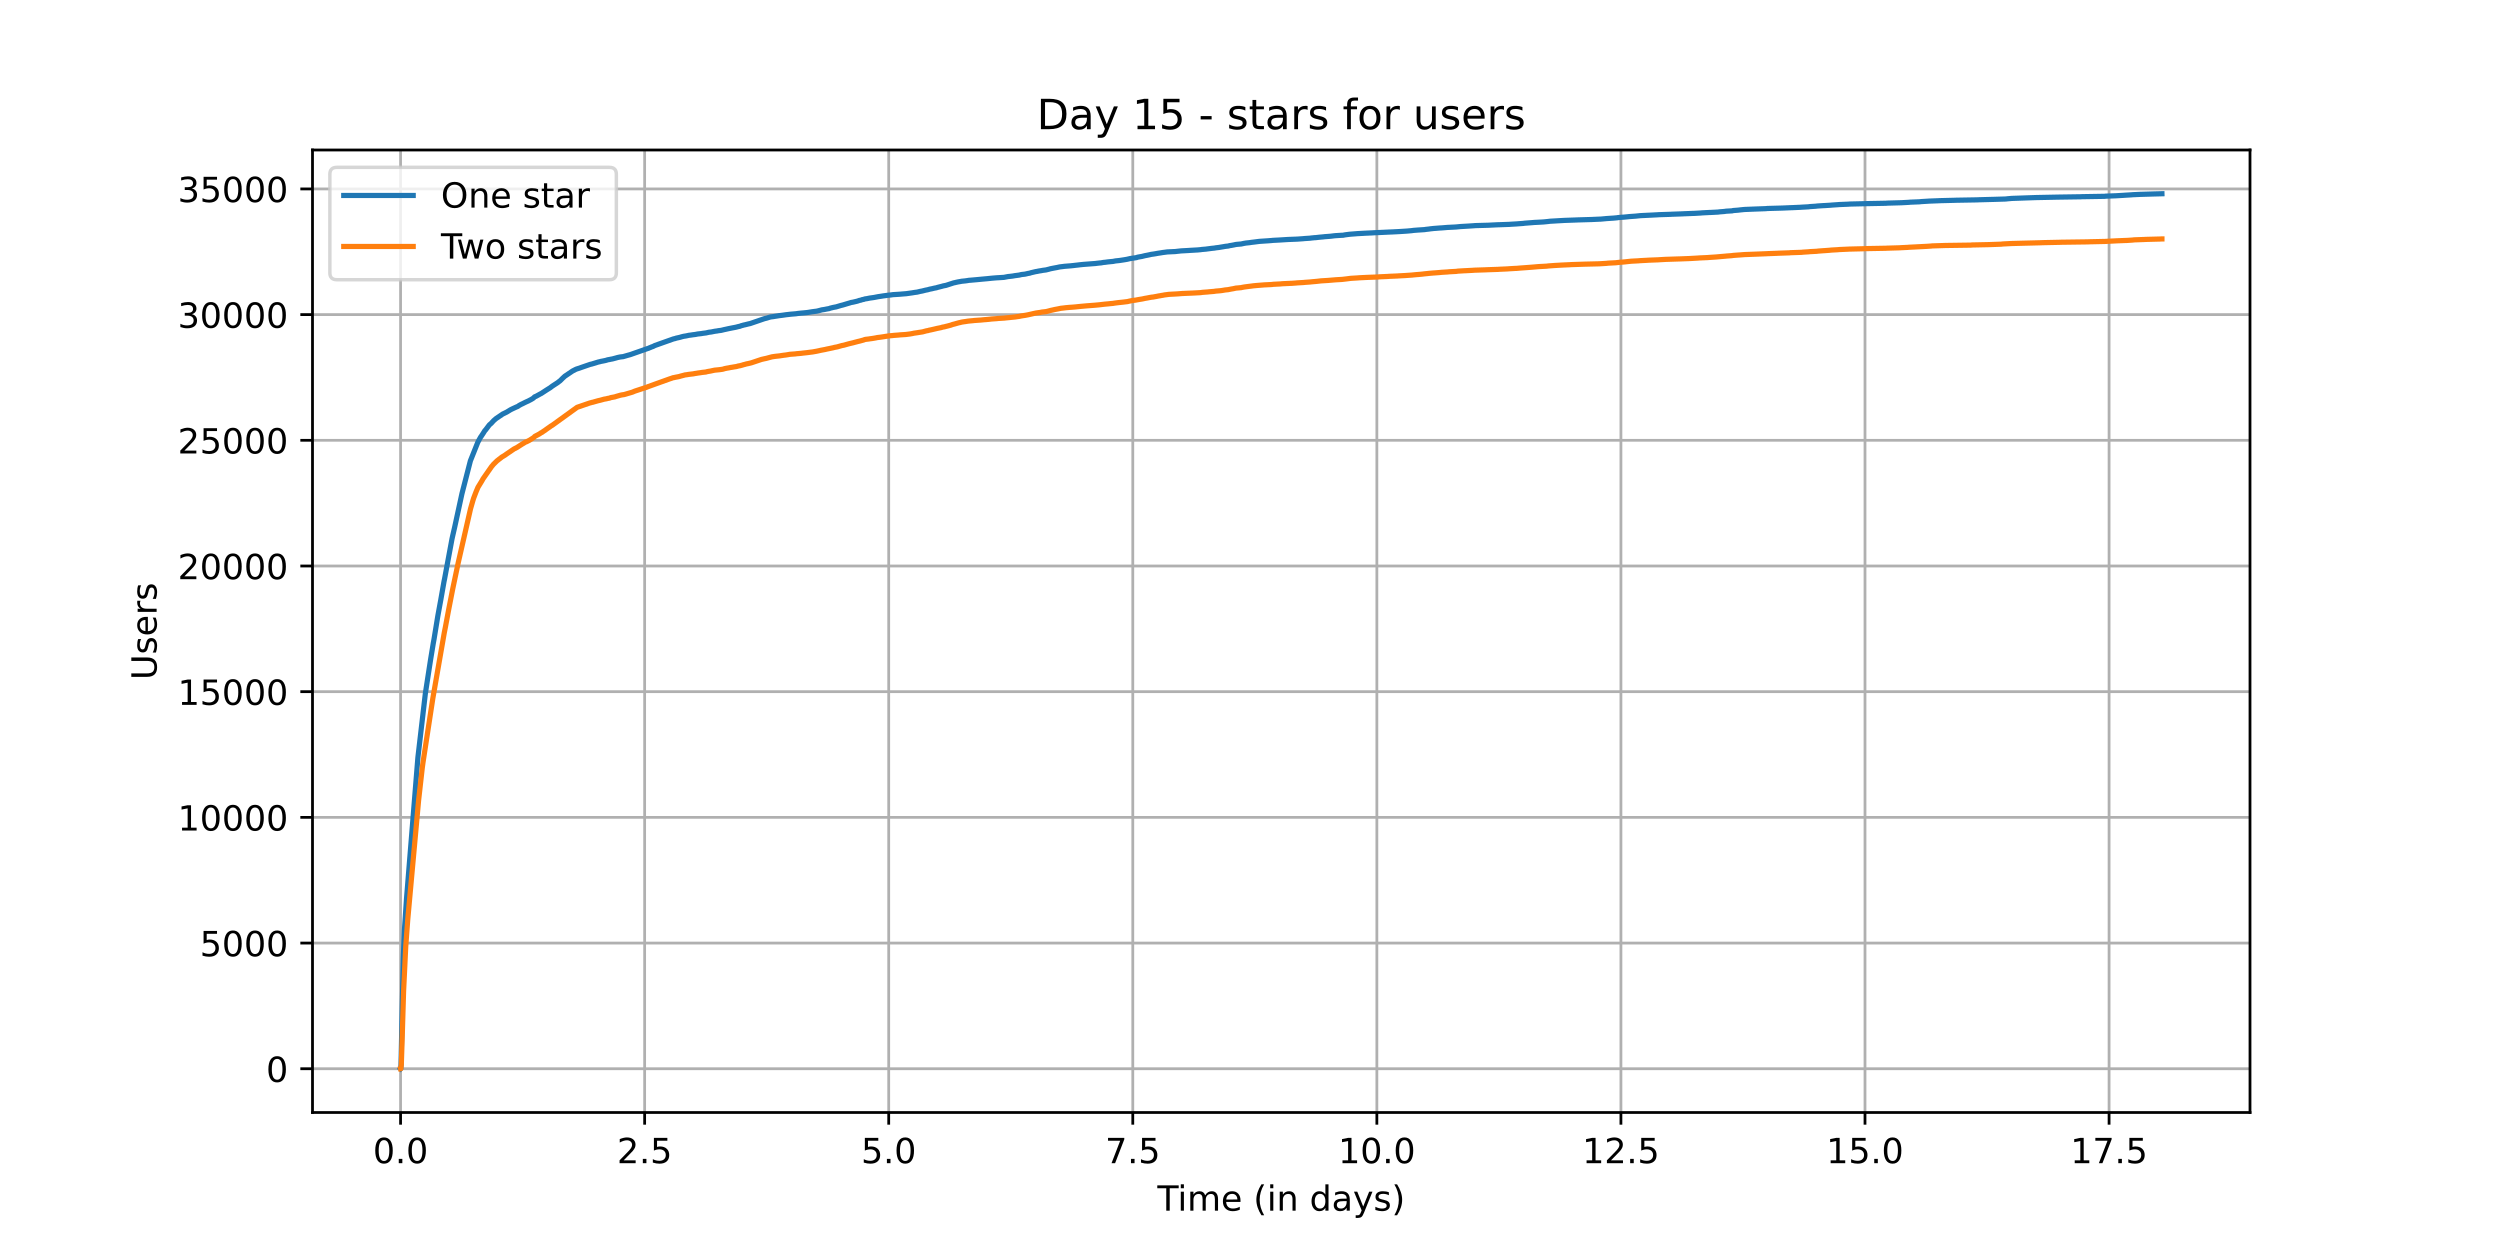<?xml version="1.0" encoding="utf-8" standalone="no"?>
<!DOCTYPE svg PUBLIC "-//W3C//DTD SVG 1.1//EN"
  "http://www.w3.org/Graphics/SVG/1.1/DTD/svg11.dtd">
<!-- Created with matplotlib (https://matplotlib.org/) -->
<svg height="360pt" version="1.1" viewBox="0 0 720 360" width="720pt" xmlns="http://www.w3.org/2000/svg" xmlns:xlink="http://www.w3.org/1999/xlink">
 <defs>
  <style type="text/css">*{stroke-linecap:butt;stroke-linejoin:round;}</style>
 </defs>
 <g id="figure_1">
  <g id="patch_1">
   <path d="M 0 360 
L 720 360 
L 720 0 
L 0 0 
z
" style="fill:#ffffff;"/>
  </g>
  <g id="axes_1">
   <g id="patch_2">
    <path d="M 90 320.4 
L 648 320.4 
L 648 43.2 
L 90 43.2 
z
" style="fill:#ffffff;"/>
   </g>
   <g id="matplotlib.axis_1">
    <g id="xtick_1">
     <g id="line2d_1">
      <path clip-path="url(#p79fd7f4128)" d="M 115.364 320.4 
L 115.364 43.2 
" style="fill:none;stroke:#b0b0b0;stroke-linecap:square;stroke-width:0.8;"/>
     </g>
     <g id="line2d_2">
      <defs>
       <path d="M 0 0 
L 0 3.5 
" id="mf4c4347ca1" style="stroke:#000000;stroke-width:0.8;"/>
      </defs>
      <g>
       <use style="stroke:#000000;stroke-width:0.8;" x="115.364" xlink:href="#mf4c4347ca1" y="320.4"/>
      </g>
     </g>
     <g id="text_1">
      <!-- 0.0 -->
      <g transform="translate(107.412 334.998)scale(0.1 -0.1)">
       <defs>
        <path d="M 31.781 66.406 
Q 24.172 66.406 20.328 58.906 
Q 16.5 51.422 16.5 36.375 
Q 16.5 21.391 20.328 13.891 
Q 24.172 6.391 31.781 6.391 
Q 39.453 6.391 43.281 13.891 
Q 47.125 21.391 47.125 36.375 
Q 47.125 51.422 43.281 58.906 
Q 39.453 66.406 31.781 66.406 
z
M 31.781 74.219 
Q 44.047 74.219 50.516 64.516 
Q 56.984 54.828 56.984 36.375 
Q 56.984 17.969 50.516 8.266 
Q 44.047 -1.422 31.781 -1.422 
Q 19.531 -1.422 13.062 8.266 
Q 6.594 17.969 6.594 36.375 
Q 6.594 54.828 13.062 64.516 
Q 19.531 74.219 31.781 74.219 
z
" id="DejaVuSans-48"/>
        <path d="M 10.688 12.406 
L 21 12.406 
L 21 0 
L 10.688 0 
z
" id="DejaVuSans-46"/>
       </defs>
       <use xlink:href="#DejaVuSans-48"/>
       <use x="63.623" xlink:href="#DejaVuSans-46"/>
       <use x="95.41" xlink:href="#DejaVuSans-48"/>
      </g>
     </g>
    </g>
    <g id="xtick_2">
     <g id="line2d_3">
      <path clip-path="url(#p79fd7f4128)" d="M 185.656 320.4 
L 185.656 43.2 
" style="fill:none;stroke:#b0b0b0;stroke-linecap:square;stroke-width:0.8;"/>
     </g>
     <g id="line2d_4">
      <g>
       <use style="stroke:#000000;stroke-width:0.8;" x="185.656" xlink:href="#mf4c4347ca1" y="320.4"/>
      </g>
     </g>
     <g id="text_2">
      <!-- 2.5 -->
      <g transform="translate(177.705 334.998)scale(0.1 -0.1)">
       <defs>
        <path d="M 19.188 8.297 
L 53.609 8.297 
L 53.609 0 
L 7.328 0 
L 7.328 8.297 
Q 12.938 14.109 22.625 23.891 
Q 32.328 33.688 34.812 36.531 
Q 39.547 41.844 41.422 45.531 
Q 43.312 49.219 43.312 52.781 
Q 43.312 58.594 39.234 62.25 
Q 35.156 65.922 28.609 65.922 
Q 23.969 65.922 18.812 64.312 
Q 13.672 62.703 7.812 59.422 
L 7.812 69.391 
Q 13.766 71.781 18.938 73 
Q 24.125 74.219 28.422 74.219 
Q 39.75 74.219 46.484 68.547 
Q 53.219 62.891 53.219 53.422 
Q 53.219 48.922 51.531 44.891 
Q 49.859 40.875 45.406 35.406 
Q 44.188 33.984 37.641 27.219 
Q 31.109 20.453 19.188 8.297 
z
" id="DejaVuSans-50"/>
        <path d="M 10.797 72.906 
L 49.516 72.906 
L 49.516 64.594 
L 19.828 64.594 
L 19.828 46.734 
Q 21.969 47.469 24.109 47.828 
Q 26.266 48.188 28.422 48.188 
Q 40.625 48.188 47.75 41.5 
Q 54.891 34.812 54.891 23.391 
Q 54.891 11.625 47.562 5.094 
Q 40.234 -1.422 26.906 -1.422 
Q 22.312 -1.422 17.547 -0.641 
Q 12.797 0.141 7.719 1.703 
L 7.719 11.625 
Q 12.109 9.234 16.797 8.062 
Q 21.484 6.891 26.703 6.891 
Q 35.156 6.891 40.078 11.328 
Q 45.016 15.766 45.016 23.391 
Q 45.016 31 40.078 35.438 
Q 35.156 39.891 26.703 39.891 
Q 22.75 39.891 18.812 39.016 
Q 14.891 38.141 10.797 36.281 
z
" id="DejaVuSans-53"/>
       </defs>
       <use xlink:href="#DejaVuSans-50"/>
       <use x="63.623" xlink:href="#DejaVuSans-46"/>
       <use x="95.41" xlink:href="#DejaVuSans-53"/>
      </g>
     </g>
    </g>
    <g id="xtick_3">
     <g id="line2d_5">
      <path clip-path="url(#p79fd7f4128)" d="M 255.949 320.4 
L 255.949 43.2 
" style="fill:none;stroke:#b0b0b0;stroke-linecap:square;stroke-width:0.8;"/>
     </g>
     <g id="line2d_6">
      <g>
       <use style="stroke:#000000;stroke-width:0.8;" x="255.949" xlink:href="#mf4c4347ca1" y="320.4"/>
      </g>
     </g>
     <g id="text_3">
      <!-- 5.0 -->
      <g transform="translate(247.997 334.998)scale(0.1 -0.1)">
       <use xlink:href="#DejaVuSans-53"/>
       <use x="63.623" xlink:href="#DejaVuSans-46"/>
       <use x="95.41" xlink:href="#DejaVuSans-48"/>
      </g>
     </g>
    </g>
    <g id="xtick_4">
     <g id="line2d_7">
      <path clip-path="url(#p79fd7f4128)" d="M 326.241 320.4 
L 326.241 43.2 
" style="fill:none;stroke:#b0b0b0;stroke-linecap:square;stroke-width:0.8;"/>
     </g>
     <g id="line2d_8">
      <g>
       <use style="stroke:#000000;stroke-width:0.8;" x="326.241" xlink:href="#mf4c4347ca1" y="320.4"/>
      </g>
     </g>
     <g id="text_4">
      <!-- 7.5 -->
      <g transform="translate(318.29 334.998)scale(0.1 -0.1)">
       <defs>
        <path d="M 8.203 72.906 
L 55.078 72.906 
L 55.078 68.703 
L 28.609 0 
L 18.312 0 
L 43.219 64.594 
L 8.203 64.594 
z
" id="DejaVuSans-55"/>
       </defs>
       <use xlink:href="#DejaVuSans-55"/>
       <use x="63.623" xlink:href="#DejaVuSans-46"/>
       <use x="95.41" xlink:href="#DejaVuSans-53"/>
      </g>
     </g>
    </g>
    <g id="xtick_5">
     <g id="line2d_9">
      <path clip-path="url(#p79fd7f4128)" d="M 396.534 320.4 
L 396.534 43.2 
" style="fill:none;stroke:#b0b0b0;stroke-linecap:square;stroke-width:0.8;"/>
     </g>
     <g id="line2d_10">
      <g>
       <use style="stroke:#000000;stroke-width:0.8;" x="396.534" xlink:href="#mf4c4347ca1" y="320.4"/>
      </g>
     </g>
     <g id="text_5">
      <!-- 10.0 -->
      <g transform="translate(385.401 334.998)scale(0.1 -0.1)">
       <defs>
        <path d="M 12.406 8.297 
L 28.516 8.297 
L 28.516 63.922 
L 10.984 60.406 
L 10.984 69.391 
L 28.422 72.906 
L 38.281 72.906 
L 38.281 8.297 
L 54.391 8.297 
L 54.391 0 
L 12.406 0 
z
" id="DejaVuSans-49"/>
       </defs>
       <use xlink:href="#DejaVuSans-49"/>
       <use x="63.623" xlink:href="#DejaVuSans-48"/>
       <use x="127.246" xlink:href="#DejaVuSans-46"/>
       <use x="159.033" xlink:href="#DejaVuSans-48"/>
      </g>
     </g>
    </g>
    <g id="xtick_6">
     <g id="line2d_11">
      <path clip-path="url(#p79fd7f4128)" d="M 466.826 320.4 
L 466.826 43.2 
" style="fill:none;stroke:#b0b0b0;stroke-linecap:square;stroke-width:0.8;"/>
     </g>
     <g id="line2d_12">
      <g>
       <use style="stroke:#000000;stroke-width:0.8;" x="466.826" xlink:href="#mf4c4347ca1" y="320.4"/>
      </g>
     </g>
     <g id="text_6">
      <!-- 12.5 -->
      <g transform="translate(455.694 334.998)scale(0.1 -0.1)">
       <use xlink:href="#DejaVuSans-49"/>
       <use x="63.623" xlink:href="#DejaVuSans-50"/>
       <use x="127.246" xlink:href="#DejaVuSans-46"/>
       <use x="159.033" xlink:href="#DejaVuSans-53"/>
      </g>
     </g>
    </g>
    <g id="xtick_7">
     <g id="line2d_13">
      <path clip-path="url(#p79fd7f4128)" d="M 537.119 320.4 
L 537.119 43.2 
" style="fill:none;stroke:#b0b0b0;stroke-linecap:square;stroke-width:0.8;"/>
     </g>
     <g id="line2d_14">
      <g>
       <use style="stroke:#000000;stroke-width:0.8;" x="537.119" xlink:href="#mf4c4347ca1" y="320.4"/>
      </g>
     </g>
     <g id="text_7">
      <!-- 15.0 -->
      <g transform="translate(525.986 334.998)scale(0.1 -0.1)">
       <use xlink:href="#DejaVuSans-49"/>
       <use x="63.623" xlink:href="#DejaVuSans-53"/>
       <use x="127.246" xlink:href="#DejaVuSans-46"/>
       <use x="159.033" xlink:href="#DejaVuSans-48"/>
      </g>
     </g>
    </g>
    <g id="xtick_8">
     <g id="line2d_15">
      <path clip-path="url(#p79fd7f4128)" d="M 607.412 320.4 
L 607.412 43.2 
" style="fill:none;stroke:#b0b0b0;stroke-linecap:square;stroke-width:0.8;"/>
     </g>
     <g id="line2d_16">
      <g>
       <use style="stroke:#000000;stroke-width:0.8;" x="607.412" xlink:href="#mf4c4347ca1" y="320.4"/>
      </g>
     </g>
     <g id="text_8">
      <!-- 17.5 -->
      <g transform="translate(596.279 334.998)scale(0.1 -0.1)">
       <use xlink:href="#DejaVuSans-49"/>
       <use x="63.623" xlink:href="#DejaVuSans-55"/>
       <use x="127.246" xlink:href="#DejaVuSans-46"/>
       <use x="159.033" xlink:href="#DejaVuSans-53"/>
      </g>
     </g>
    </g>
    <g id="text_9">
     <!-- Time (in days) -->
     <g transform="translate(333.327 348.677)scale(0.1 -0.1)">
      <defs>
       <path d="M -0.297 72.906 
L 61.375 72.906 
L 61.375 64.594 
L 35.5 64.594 
L 35.5 0 
L 25.594 0 
L 25.594 64.594 
L -0.297 64.594 
z
" id="DejaVuSans-84"/>
       <path d="M 9.422 54.688 
L 18.406 54.688 
L 18.406 0 
L 9.422 0 
z
M 9.422 75.984 
L 18.406 75.984 
L 18.406 64.594 
L 9.422 64.594 
z
" id="DejaVuSans-105"/>
       <path d="M 52 44.188 
Q 55.375 50.25 60.062 53.125 
Q 64.75 56 71.094 56 
Q 79.641 56 84.281 50.016 
Q 88.922 44.047 88.922 33.016 
L 88.922 0 
L 79.891 0 
L 79.891 32.719 
Q 79.891 40.578 77.094 44.375 
Q 74.312 48.188 68.609 48.188 
Q 61.625 48.188 57.562 43.547 
Q 53.516 38.922 53.516 30.906 
L 53.516 0 
L 44.484 0 
L 44.484 32.719 
Q 44.484 40.625 41.703 44.406 
Q 38.922 48.188 33.109 48.188 
Q 26.219 48.188 22.156 43.531 
Q 18.109 38.875 18.109 30.906 
L 18.109 0 
L 9.078 0 
L 9.078 54.688 
L 18.109 54.688 
L 18.109 46.188 
Q 21.188 51.219 25.484 53.609 
Q 29.781 56 35.688 56 
Q 41.656 56 45.828 52.969 
Q 50 49.953 52 44.188 
z
" id="DejaVuSans-109"/>
       <path d="M 56.203 29.594 
L 56.203 25.203 
L 14.891 25.203 
Q 15.484 15.922 20.484 11.062 
Q 25.484 6.203 34.422 6.203 
Q 39.594 6.203 44.453 7.469 
Q 49.312 8.734 54.109 11.281 
L 54.109 2.781 
Q 49.266 0.734 44.188 -0.344 
Q 39.109 -1.422 33.891 -1.422 
Q 20.797 -1.422 13.156 6.188 
Q 5.516 13.812 5.516 26.812 
Q 5.516 40.234 12.766 48.109 
Q 20.016 56 32.328 56 
Q 43.359 56 49.781 48.891 
Q 56.203 41.797 56.203 29.594 
z
M 47.219 32.234 
Q 47.125 39.594 43.094 43.984 
Q 39.062 48.391 32.422 48.391 
Q 24.906 48.391 20.391 44.141 
Q 15.875 39.891 15.188 32.172 
z
" id="DejaVuSans-101"/>
       <path id="DejaVuSans-32"/>
       <path d="M 31 75.875 
Q 24.469 64.656 21.281 53.656 
Q 18.109 42.672 18.109 31.391 
Q 18.109 20.125 21.312 9.062 
Q 24.516 -2 31 -13.188 
L 23.188 -13.188 
Q 15.875 -1.703 12.234 9.375 
Q 8.594 20.453 8.594 31.391 
Q 8.594 42.281 12.203 53.312 
Q 15.828 64.359 23.188 75.875 
z
" id="DejaVuSans-40"/>
       <path d="M 54.891 33.016 
L 54.891 0 
L 45.906 0 
L 45.906 32.719 
Q 45.906 40.484 42.875 44.328 
Q 39.844 48.188 33.797 48.188 
Q 26.516 48.188 22.312 43.547 
Q 18.109 38.922 18.109 30.906 
L 18.109 0 
L 9.078 0 
L 9.078 54.688 
L 18.109 54.688 
L 18.109 46.188 
Q 21.344 51.125 25.703 53.562 
Q 30.078 56 35.797 56 
Q 45.219 56 50.047 50.172 
Q 54.891 44.344 54.891 33.016 
z
" id="DejaVuSans-110"/>
       <path d="M 45.406 46.391 
L 45.406 75.984 
L 54.391 75.984 
L 54.391 0 
L 45.406 0 
L 45.406 8.203 
Q 42.578 3.328 38.25 0.953 
Q 33.938 -1.422 27.875 -1.422 
Q 17.969 -1.422 11.734 6.484 
Q 5.516 14.406 5.516 27.297 
Q 5.516 40.188 11.734 48.094 
Q 17.969 56 27.875 56 
Q 33.938 56 38.25 53.625 
Q 42.578 51.266 45.406 46.391 
z
M 14.797 27.297 
Q 14.797 17.391 18.875 11.75 
Q 22.953 6.109 30.078 6.109 
Q 37.203 6.109 41.297 11.75 
Q 45.406 17.391 45.406 27.297 
Q 45.406 37.203 41.297 42.844 
Q 37.203 48.484 30.078 48.484 
Q 22.953 48.484 18.875 42.844 
Q 14.797 37.203 14.797 27.297 
z
" id="DejaVuSans-100"/>
       <path d="M 34.281 27.484 
Q 23.391 27.484 19.188 25 
Q 14.984 22.516 14.984 16.5 
Q 14.984 11.719 18.141 8.906 
Q 21.297 6.109 26.703 6.109 
Q 34.188 6.109 38.703 11.406 
Q 43.219 16.703 43.219 25.484 
L 43.219 27.484 
z
M 52.203 31.203 
L 52.203 0 
L 43.219 0 
L 43.219 8.297 
Q 40.141 3.328 35.547 0.953 
Q 30.953 -1.422 24.312 -1.422 
Q 15.922 -1.422 10.953 3.297 
Q 6 8.016 6 15.922 
Q 6 25.141 12.172 29.828 
Q 18.359 34.516 30.609 34.516 
L 43.219 34.516 
L 43.219 35.406 
Q 43.219 41.609 39.141 45 
Q 35.062 48.391 27.688 48.391 
Q 23 48.391 18.547 47.266 
Q 14.109 46.141 10.016 43.891 
L 10.016 52.203 
Q 14.938 54.109 19.578 55.047 
Q 24.219 56 28.609 56 
Q 40.484 56 46.344 49.844 
Q 52.203 43.703 52.203 31.203 
z
" id="DejaVuSans-97"/>
       <path d="M 32.172 -5.078 
Q 28.375 -14.844 24.75 -17.812 
Q 21.141 -20.797 15.094 -20.797 
L 7.906 -20.797 
L 7.906 -13.281 
L 13.188 -13.281 
Q 16.891 -13.281 18.938 -11.516 
Q 21 -9.766 23.484 -3.219 
L 25.094 0.875 
L 2.984 54.688 
L 12.5 54.688 
L 29.594 11.922 
L 46.688 54.688 
L 56.203 54.688 
z
" id="DejaVuSans-121"/>
       <path d="M 44.281 53.078 
L 44.281 44.578 
Q 40.484 46.531 36.375 47.5 
Q 32.281 48.484 27.875 48.484 
Q 21.188 48.484 17.844 46.438 
Q 14.5 44.391 14.5 40.281 
Q 14.5 37.156 16.891 35.375 
Q 19.281 33.594 26.516 31.984 
L 29.594 31.297 
Q 39.156 29.25 43.188 25.516 
Q 47.219 21.781 47.219 15.094 
Q 47.219 7.469 41.188 3.016 
Q 35.156 -1.422 24.609 -1.422 
Q 20.219 -1.422 15.453 -0.562 
Q 10.688 0.297 5.422 2 
L 5.422 11.281 
Q 10.406 8.688 15.234 7.391 
Q 20.062 6.109 24.812 6.109 
Q 31.156 6.109 34.562 8.281 
Q 37.984 10.453 37.984 14.406 
Q 37.984 18.062 35.516 20.016 
Q 33.062 21.969 24.703 23.781 
L 21.578 24.516 
Q 13.234 26.266 9.516 29.906 
Q 5.812 33.547 5.812 39.891 
Q 5.812 47.609 11.281 51.797 
Q 16.75 56 26.812 56 
Q 31.781 56 36.172 55.266 
Q 40.578 54.547 44.281 53.078 
z
" id="DejaVuSans-115"/>
       <path d="M 8.016 75.875 
L 15.828 75.875 
Q 23.141 64.359 26.781 53.312 
Q 30.422 42.281 30.422 31.391 
Q 30.422 20.453 26.781 9.375 
Q 23.141 -1.703 15.828 -13.188 
L 8.016 -13.188 
Q 14.5 -2 17.703 9.062 
Q 20.906 20.125 20.906 31.391 
Q 20.906 42.672 17.703 53.656 
Q 14.5 64.656 8.016 75.875 
z
" id="DejaVuSans-41"/>
      </defs>
      <use xlink:href="#DejaVuSans-84"/>
      <use x="57.959" xlink:href="#DejaVuSans-105"/>
      <use x="85.742" xlink:href="#DejaVuSans-109"/>
      <use x="183.154" xlink:href="#DejaVuSans-101"/>
      <use x="244.678" xlink:href="#DejaVuSans-32"/>
      <use x="276.465" xlink:href="#DejaVuSans-40"/>
      <use x="315.479" xlink:href="#DejaVuSans-105"/>
      <use x="343.262" xlink:href="#DejaVuSans-110"/>
      <use x="406.641" xlink:href="#DejaVuSans-32"/>
      <use x="438.428" xlink:href="#DejaVuSans-100"/>
      <use x="501.904" xlink:href="#DejaVuSans-97"/>
      <use x="563.184" xlink:href="#DejaVuSans-121"/>
      <use x="622.363" xlink:href="#DejaVuSans-115"/>
      <use x="674.463" xlink:href="#DejaVuSans-41"/>
     </g>
    </g>
   </g>
   <g id="matplotlib.axis_2">
    <g id="ytick_1">
     <g id="line2d_17">
      <path clip-path="url(#p79fd7f4128)" d="M 90 307.8 
L 648 307.8 
" style="fill:none;stroke:#b0b0b0;stroke-linecap:square;stroke-width:0.8;"/>
     </g>
     <g id="line2d_18">
      <defs>
       <path d="M 0 0 
L -3.5 0 
" id="m6b88017b6f" style="stroke:#000000;stroke-width:0.8;"/>
      </defs>
      <g>
       <use style="stroke:#000000;stroke-width:0.8;" x="90" xlink:href="#m6b88017b6f" y="307.8"/>
      </g>
     </g>
     <g id="text_10">
      <!-- 0 -->
      <g transform="translate(76.638 311.599)scale(0.1 -0.1)">
       <use xlink:href="#DejaVuSans-48"/>
      </g>
     </g>
    </g>
    <g id="ytick_2">
     <g id="line2d_19">
      <path clip-path="url(#p79fd7f4128)" d="M 90 271.601 
L 648 271.601 
" style="fill:none;stroke:#b0b0b0;stroke-linecap:square;stroke-width:0.8;"/>
     </g>
     <g id="line2d_20">
      <g>
       <use style="stroke:#000000;stroke-width:0.8;" x="90" xlink:href="#m6b88017b6f" y="271.601"/>
      </g>
     </g>
     <g id="text_11">
      <!-- 5000 -->
      <g transform="translate(57.55 275.401)scale(0.1 -0.1)">
       <use xlink:href="#DejaVuSans-53"/>
       <use x="63.623" xlink:href="#DejaVuSans-48"/>
       <use x="127.246" xlink:href="#DejaVuSans-48"/>
       <use x="190.869" xlink:href="#DejaVuSans-48"/>
      </g>
     </g>
    </g>
    <g id="ytick_3">
     <g id="line2d_21">
      <path clip-path="url(#p79fd7f4128)" d="M 90 235.403 
L 648 235.403 
" style="fill:none;stroke:#b0b0b0;stroke-linecap:square;stroke-width:0.8;"/>
     </g>
     <g id="line2d_22">
      <g>
       <use style="stroke:#000000;stroke-width:0.8;" x="90" xlink:href="#m6b88017b6f" y="235.403"/>
      </g>
     </g>
     <g id="text_12">
      <!-- 10000 -->
      <g transform="translate(51.188 239.202)scale(0.1 -0.1)">
       <use xlink:href="#DejaVuSans-49"/>
       <use x="63.623" xlink:href="#DejaVuSans-48"/>
       <use x="127.246" xlink:href="#DejaVuSans-48"/>
       <use x="190.869" xlink:href="#DejaVuSans-48"/>
       <use x="254.492" xlink:href="#DejaVuSans-48"/>
      </g>
     </g>
    </g>
    <g id="ytick_4">
     <g id="line2d_23">
      <path clip-path="url(#p79fd7f4128)" d="M 90 199.204 
L 648 199.204 
" style="fill:none;stroke:#b0b0b0;stroke-linecap:square;stroke-width:0.8;"/>
     </g>
     <g id="line2d_24">
      <g>
       <use style="stroke:#000000;stroke-width:0.8;" x="90" xlink:href="#m6b88017b6f" y="199.204"/>
      </g>
     </g>
     <g id="text_13">
      <!-- 15000 -->
      <g transform="translate(51.188 203.003)scale(0.1 -0.1)">
       <use xlink:href="#DejaVuSans-49"/>
       <use x="63.623" xlink:href="#DejaVuSans-53"/>
       <use x="127.246" xlink:href="#DejaVuSans-48"/>
       <use x="190.869" xlink:href="#DejaVuSans-48"/>
       <use x="254.492" xlink:href="#DejaVuSans-48"/>
      </g>
     </g>
    </g>
    <g id="ytick_5">
     <g id="line2d_25">
      <path clip-path="url(#p79fd7f4128)" d="M 90 163.006 
L 648 163.006 
" style="fill:none;stroke:#b0b0b0;stroke-linecap:square;stroke-width:0.8;"/>
     </g>
     <g id="line2d_26">
      <g>
       <use style="stroke:#000000;stroke-width:0.8;" x="90" xlink:href="#m6b88017b6f" y="163.006"/>
      </g>
     </g>
     <g id="text_14">
      <!-- 20000 -->
      <g transform="translate(51.188 166.805)scale(0.1 -0.1)">
       <use xlink:href="#DejaVuSans-50"/>
       <use x="63.623" xlink:href="#DejaVuSans-48"/>
       <use x="127.246" xlink:href="#DejaVuSans-48"/>
       <use x="190.869" xlink:href="#DejaVuSans-48"/>
       <use x="254.492" xlink:href="#DejaVuSans-48"/>
      </g>
     </g>
    </g>
    <g id="ytick_6">
     <g id="line2d_27">
      <path clip-path="url(#p79fd7f4128)" d="M 90 126.807 
L 648 126.807 
" style="fill:none;stroke:#b0b0b0;stroke-linecap:square;stroke-width:0.8;"/>
     </g>
     <g id="line2d_28">
      <g>
       <use style="stroke:#000000;stroke-width:0.8;" x="90" xlink:href="#m6b88017b6f" y="126.807"/>
      </g>
     </g>
     <g id="text_15">
      <!-- 25000 -->
      <g transform="translate(51.188 130.606)scale(0.1 -0.1)">
       <use xlink:href="#DejaVuSans-50"/>
       <use x="63.623" xlink:href="#DejaVuSans-53"/>
       <use x="127.246" xlink:href="#DejaVuSans-48"/>
       <use x="190.869" xlink:href="#DejaVuSans-48"/>
       <use x="254.492" xlink:href="#DejaVuSans-48"/>
      </g>
     </g>
    </g>
    <g id="ytick_7">
     <g id="line2d_29">
      <path clip-path="url(#p79fd7f4128)" d="M 90 90.609 
L 648 90.609 
" style="fill:none;stroke:#b0b0b0;stroke-linecap:square;stroke-width:0.8;"/>
     </g>
     <g id="line2d_30">
      <g>
       <use style="stroke:#000000;stroke-width:0.8;" x="90" xlink:href="#m6b88017b6f" y="90.609"/>
      </g>
     </g>
     <g id="text_16">
      <!-- 30000 -->
      <g transform="translate(51.188 94.408)scale(0.1 -0.1)">
       <defs>
        <path d="M 40.578 39.312 
Q 47.656 37.797 51.625 33 
Q 55.609 28.219 55.609 21.188 
Q 55.609 10.406 48.188 4.484 
Q 40.766 -1.422 27.094 -1.422 
Q 22.516 -1.422 17.656 -0.516 
Q 12.797 0.391 7.625 2.203 
L 7.625 11.719 
Q 11.719 9.328 16.594 8.109 
Q 21.484 6.891 26.812 6.891 
Q 36.078 6.891 40.938 10.547 
Q 45.797 14.203 45.797 21.188 
Q 45.797 27.641 41.281 31.266 
Q 36.766 34.906 28.719 34.906 
L 20.219 34.906 
L 20.219 43.016 
L 29.109 43.016 
Q 36.375 43.016 40.234 45.922 
Q 44.094 48.828 44.094 54.297 
Q 44.094 59.906 40.109 62.906 
Q 36.141 65.922 28.719 65.922 
Q 24.656 65.922 20.016 65.031 
Q 15.375 64.156 9.812 62.312 
L 9.812 71.094 
Q 15.438 72.656 20.344 73.438 
Q 25.25 74.219 29.594 74.219 
Q 40.828 74.219 47.359 69.109 
Q 53.906 64.016 53.906 55.328 
Q 53.906 49.266 50.438 45.094 
Q 46.969 40.922 40.578 39.312 
z
" id="DejaVuSans-51"/>
       </defs>
       <use xlink:href="#DejaVuSans-51"/>
       <use x="63.623" xlink:href="#DejaVuSans-48"/>
       <use x="127.246" xlink:href="#DejaVuSans-48"/>
       <use x="190.869" xlink:href="#DejaVuSans-48"/>
       <use x="254.492" xlink:href="#DejaVuSans-48"/>
      </g>
     </g>
    </g>
    <g id="ytick_8">
     <g id="line2d_31">
      <path clip-path="url(#p79fd7f4128)" d="M 90 54.41 
L 648 54.41 
" style="fill:none;stroke:#b0b0b0;stroke-linecap:square;stroke-width:0.8;"/>
     </g>
     <g id="line2d_32">
      <g>
       <use style="stroke:#000000;stroke-width:0.8;" x="90" xlink:href="#m6b88017b6f" y="54.41"/>
      </g>
     </g>
     <g id="text_17">
      <!-- 35000 -->
      <g transform="translate(51.188 58.209)scale(0.1 -0.1)">
       <use xlink:href="#DejaVuSans-51"/>
       <use x="63.623" xlink:href="#DejaVuSans-53"/>
       <use x="127.246" xlink:href="#DejaVuSans-48"/>
       <use x="190.869" xlink:href="#DejaVuSans-48"/>
       <use x="254.492" xlink:href="#DejaVuSans-48"/>
      </g>
     </g>
    </g>
    <g id="text_18">
     <!-- Users -->
     <g transform="translate(45.108 195.801)rotate(-90)scale(0.1 -0.1)">
      <defs>
       <path d="M 8.688 72.906 
L 18.609 72.906 
L 18.609 28.609 
Q 18.609 16.891 22.844 11.734 
Q 27.094 6.594 36.625 6.594 
Q 46.094 6.594 50.344 11.734 
Q 54.594 16.891 54.594 28.609 
L 54.594 72.906 
L 64.5 72.906 
L 64.5 27.391 
Q 64.5 13.141 57.438 5.859 
Q 50.391 -1.422 36.625 -1.422 
Q 22.797 -1.422 15.734 5.859 
Q 8.688 13.141 8.688 27.391 
z
" id="DejaVuSans-85"/>
       <path d="M 41.109 46.297 
Q 39.594 47.172 37.812 47.578 
Q 36.031 48 33.891 48 
Q 26.266 48 22.188 43.047 
Q 18.109 38.094 18.109 28.812 
L 18.109 0 
L 9.078 0 
L 9.078 54.688 
L 18.109 54.688 
L 18.109 46.188 
Q 20.953 51.172 25.484 53.578 
Q 30.031 56 36.531 56 
Q 37.453 56 38.578 55.875 
Q 39.703 55.766 41.062 55.516 
z
" id="DejaVuSans-114"/>
      </defs>
      <use xlink:href="#DejaVuSans-85"/>
      <use x="73.193" xlink:href="#DejaVuSans-115"/>
      <use x="125.293" xlink:href="#DejaVuSans-101"/>
      <use x="186.816" xlink:href="#DejaVuSans-114"/>
      <use x="227.93" xlink:href="#DejaVuSans-115"/>
     </g>
    </g>
   </g>
   <g id="line2d_33">
    <path clip-path="url(#p79fd7f4128)" d="M 115.364 307.8 
L 115.419 307.742 
L 115.497 306.562 
L 115.652 299.199 
L 116.155 275.757 
L 116.484 267.714 
L 117.084 258.751 
L 120.359 218.136 
L 122.507 199.697 
L 124.016 189.916 
L 124.771 185.326 
L 125.003 184.059 
L 126.087 177.442 
L 126.938 172.794 
L 127.886 167.429 
L 128.022 166.785 
L 130.17 155.23 
L 130.324 154.528 
L 130.905 152.001 
L 131.215 150.582 
L 133.034 142.206 
L 135.473 132.722 
L 137.622 127.343 
L 138.106 126.445 
L 138.435 125.859 
L 138.551 125.721 
L 139.171 124.773 
L 139.248 124.65 
L 139.655 123.998 
L 139.848 123.817 
L 140.68 122.709 
L 140.971 122.333 
L 141.222 122.13 
L 141.532 121.855 
L 141.667 121.696 
L 142.151 121.167 
L 142.828 120.574 
L 144.821 119.22 
L 145.073 119.111 
L 145.944 118.677 
L 146.872 118.112 
L 147.046 118.004 
L 147.588 117.736 
L 148.749 117.2 
L 148.923 117.135 
L 149.136 117.041 
L 149.523 116.766 
L 150.162 116.418 
L 150.413 116.31 
L 151.265 115.882 
L 151.729 115.665 
L 151.961 115.564 
L 152.174 115.47 
L 152.368 115.361 
L 152.929 115.072 
L 153.452 114.76 
L 153.684 114.594 
L 153.82 114.434 
L 154.013 114.261 
L 154.323 114.159 
L 154.981 113.797 
L 155.639 113.435 
L 155.891 113.312 
L 157.187 112.465 
L 157.342 112.364 
L 158.542 111.611 
L 158.774 111.415 
L 159.181 111.126 
L 160.498 110.272 
L 160.808 110.047 
L 161.098 109.808 
L 161.233 109.729 
L 161.466 109.511 
L 161.969 109.005 
L 162.705 108.324 
L 162.879 108.216 
L 164.892 106.854 
L 165.647 106.464 
L 165.898 106.34 
L 166.17 106.239 
L 166.46 106.152 
L 169.963 104.943 
L 170.447 104.835 
L 172.285 104.27 
L 172.788 104.161 
L 172.982 104.096 
L 173.562 103.988 
L 174.259 103.843 
L 174.666 103.741 
L 174.976 103.633 
L 175.557 103.531 
L 175.809 103.474 
L 176.409 103.365 
L 177.492 103.075 
L 177.86 102.967 
L 178.576 102.815 
L 179.486 102.706 
L 180.918 102.293 
L 181.324 102.185 
L 181.518 102.127 
L 181.847 102.018 
L 182.04 101.946 
L 182.35 101.837 
L 186.491 100.389 
L 186.8 100.295 
L 186.994 100.194 
L 187.284 100.085 
L 187.71 99.897 
L 188.039 99.796 
L 188.601 99.506 
L 193.944 97.609 
L 194.428 97.501 
L 194.757 97.385 
L 195.492 97.226 
L 195.937 97.117 
L 196.247 97.016 
L 196.673 96.907 
L 196.924 96.849 
L 197.621 96.741 
L 198.375 96.574 
L 199.169 96.473 
L 199.401 96.429 
L 200.272 96.321 
L 200.929 96.19 
L 201.916 96.082 
L 202.477 95.988 
L 203.348 95.879 
L 204.161 95.691 
L 204.935 95.597 
L 205.109 95.553 
L 205.651 95.445 
L 205.883 95.401 
L 206.637 95.3 
L 206.831 95.249 
L 207.702 95.141 
L 208.592 94.923 
L 209.076 94.822 
L 209.328 94.764 
L 209.811 94.656 
L 210.469 94.525 
L 211.011 94.417 
L 211.63 94.301 
L 212.114 94.199 
L 212.404 94.113 
L 212.849 94.011 
L 213.081 93.968 
L 213.352 93.859 
L 213.488 93.801 
L 213.933 93.693 
L 214.088 93.635 
L 214.61 93.526 
L 215.558 93.287 
L 216.062 93.179 
L 220.147 91.781 
L 220.592 91.673 
L 220.844 91.608 
L 221.619 91.361 
L 221.909 91.282 
L 222.761 91.173 
L 223.322 91.079 
L 223.999 90.978 
L 224.251 90.927 
L 225.141 90.819 
L 225.625 90.753 
L 226.36 90.645 
L 226.805 90.594 
L 227.734 90.485 
L 227.928 90.471 
L 229.225 90.362 
L 229.747 90.283 
L 230.734 90.174 
L 231.121 90.145 
L 232.243 90.037 
L 232.708 89.979 
L 233.365 89.87 
L 233.907 89.783 
L 234.72 89.675 
L 235.165 89.624 
L 235.649 89.515 
L 236.694 89.24 
L 237.429 89.132 
L 238.106 88.994 
L 238.745 88.885 
L 239.112 88.748 
L 239.983 88.538 
L 240.544 88.429 
L 240.777 88.393 
L 242.228 87.959 
L 242.693 87.85 
L 244.357 87.351 
L 244.744 87.242 
L 245.073 87.126 
L 245.692 87.018 
L 246.524 86.822 
L 246.911 86.728 
L 247.124 86.656 
L 247.473 86.533 
L 247.956 86.431 
L 248.304 86.301 
L 248.808 86.207 
L 249.04 86.105 
L 249.756 85.997 
L 250.452 85.852 
L 251.246 85.743 
L 251.768 85.664 
L 252.329 85.555 
L 252.968 85.432 
L 253.722 85.324 
L 254.284 85.229 
L 255.096 85.121 
L 255.6 85.048 
L 256.625 84.94 
L 257.148 84.86 
L 258.889 84.752 
L 259.276 84.723 
L 260.572 84.614 
L 260.959 84.585 
L 261.695 84.484 
L 261.927 84.448 
L 262.72 84.339 
L 263.301 84.238 
L 264.133 84.129 
L 265.004 83.919 
L 265.604 83.81 
L 266.571 83.564 
L 267.113 83.463 
L 267.384 83.391 
L 267.751 83.282 
L 268.39 83.159 
L 268.835 83.05 
L 269.106 82.985 
L 269.667 82.884 
L 269.996 82.775 
L 270.964 82.529 
L 271.351 82.428 
L 271.66 82.334 
L 272.202 82.232 
L 272.454 82.182 
L 274.641 81.472 
L 275.105 81.378 
L 275.26 81.334 
L 275.995 81.175 
L 276.653 81.067 
L 276.905 81.009 
L 277.969 80.9 
L 278.453 80.835 
L 279.11 80.726 
L 279.478 80.705 
L 280.697 80.596 
L 281.104 80.56 
L 282.265 80.451 
L 282.691 80.408 
L 283.89 80.299 
L 284.296 80.263 
L 285.341 80.154 
L 285.767 80.111 
L 287.083 80.002 
L 287.431 79.988 
L 289.134 79.879 
L 289.772 79.756 
L 290.335 79.648 
L 290.742 79.611 
L 291.651 79.503 
L 292.251 79.394 
L 293.083 79.286 
L 293.586 79.213 
L 294.012 79.105 
L 294.244 79.061 
L 295.211 78.953 
L 296.024 78.764 
L 296.585 78.663 
L 296.914 78.547 
L 297.378 78.439 
L 298.23 78.236 
L 298.849 78.135 
L 299.043 78.077 
L 299.759 77.968 
L 300.378 77.852 
L 301.23 77.744 
L 302.159 77.512 
L 302.468 77.418 
L 302.643 77.382 
L 303.185 77.273 
L 303.824 77.15 
L 304.424 77.041 
L 305.179 76.875 
L 306.069 76.766 
L 306.553 76.701 
L 307.908 76.592 
L 308.295 76.564 
L 309.321 76.455 
L 309.534 76.426 
L 310.501 76.317 
L 310.966 76.259 
L 312.011 76.151 
L 312.398 76.122 
L 313.81 76.013 
L 314.197 75.984 
L 315.513 75.883 
L 315.745 75.847 
L 316.693 75.738 
L 317.061 75.716 
L 317.642 75.608 
L 317.874 75.572 
L 318.26 75.543 
L 319.035 75.434 
L 319.46 75.391 
L 320.582 75.282 
L 321.26 75.145 
L 322.304 75.036 
L 322.807 74.964 
L 323.523 74.855 
L 324.065 74.768 
L 324.665 74.659 
L 325.497 74.464 
L 326.272 74.355 
L 326.794 74.276 
L 327.355 74.182 
L 327.588 74.08 
L 328.207 73.964 
L 328.845 73.856 
L 329.755 73.631 
L 330.336 73.523 
L 331.033 73.378 
L 331.497 73.269 
L 331.73 73.233 
L 332.214 73.168 
L 332.872 73.059 
L 333.491 72.944 
L 334.227 72.835 
L 334.807 72.734 
L 335.659 72.625 
L 336.162 72.553 
L 338.523 72.444 
L 338.988 72.386 
L 339.974 72.278 
L 340.187 72.256 
L 342.18 72.147 
L 342.567 72.118 
L 344.425 72.01 
L 344.773 71.995 
L 345.857 71.894 
L 346.089 71.85 
L 347.308 71.749 
L 347.54 71.713 
L 348.392 71.604 
L 348.876 71.539 
L 349.84 71.438 
L 350.091 71.38 
L 351.02 71.271 
L 351.6 71.17 
L 352.278 71.061 
L 352.877 70.953 
L 353.787 70.851 
L 354.096 70.75 
L 354.599 70.678 
L 355.141 70.576 
L 355.373 70.533 
L 355.857 70.424 
L 356.322 70.366 
L 357.483 70.265 
L 357.735 70.207 
L 358.238 70.098 
L 358.819 69.997 
L 359.864 69.888 
L 360.406 69.802 
L 361.335 69.693 
L 361.819 69.628 
L 362.671 69.519 
L 363.058 69.49 
L 364.684 69.382 
L 365.052 69.36 
L 366.31 69.259 
L 366.523 69.23 
L 368.574 69.121 
L 368.942 69.099 
L 370.625 68.991 
L 370.993 68.969 
L 373.605 68.868 
L 373.798 68.853 
L 375.308 68.745 
L 375.733 68.701 
L 377.282 68.6 
L 377.514 68.564 
L 378.578 68.455 
L 378.926 68.441 
L 379.797 68.339 
L 380.01 68.317 
L 381.209 68.209 
L 381.441 68.173 
L 382.912 68.064 
L 383.338 68.021 
L 384.209 67.912 
L 384.635 67.869 
L 386.454 67.76 
L 386.783 67.753 
L 387.325 67.644 
L 387.809 67.579 
L 388.66 67.47 
L 389.067 67.434 
L 390.48 67.326 
L 390.887 67.289 
L 392.745 67.188 
L 392.938 67.174 
L 395.318 67.065 
L 395.531 67.043 
L 397.892 66.935 
L 398.24 66.92 
L 400.504 66.812 
L 400.833 66.804 
L 402.923 66.696 
L 403.291 66.674 
L 404.994 66.565 
L 405.381 66.536 
L 406.561 66.428 
L 407.064 66.356 
L 408.438 66.247 
L 408.806 66.225 
L 410.334 66.124 
L 410.508 66.08 
L 411.476 65.972 
L 411.979 65.899 
L 412.986 65.791 
L 413.353 65.769 
L 414.708 65.66 
L 415.057 65.646 
L 416.412 65.537 
L 416.818 65.501 
L 418.986 65.393 
L 419.354 65.371 
L 420.399 65.27 
L 420.612 65.248 
L 422.469 65.139 
L 422.837 65.118 
L 424.462 65.009 
L 424.869 64.973 
L 428.758 64.864 
L 429.126 64.842 
L 431.331 64.734 
L 431.66 64.727 
L 434.66 64.618 
L 435.047 64.589 
L 436.885 64.48 
L 437.291 64.444 
L 438.782 64.336 
L 439.014 64.292 
L 440.407 64.184 
L 440.795 64.155 
L 442.11 64.046 
L 442.439 64.039 
L 444.413 63.93 
L 444.82 63.894 
L 445.884 63.785 
L 446.367 63.72 
L 448.225 63.612 
L 448.593 63.59 
L 450.47 63.481 
L 450.818 63.467 
L 453.914 63.358 
L 454.282 63.337 
L 457.997 63.228 
L 458.326 63.221 
L 460.668 63.112 
L 460.997 63.105 
L 462.197 62.996 
L 462.623 62.953 
L 464.229 62.844 
L 464.597 62.823 
L 465.719 62.721 
L 465.971 62.67 
L 467.267 62.562 
L 467.635 62.54 
L 468.757 62.432 
L 469.202 62.381 
L 470.731 62.272 
L 471.118 62.243 
L 472.144 62.135 
L 472.357 62.113 
L 472.724 62.091 
L 474.95 61.983 
L 475.298 61.968 
L 477.369 61.86 
L 477.756 61.831 
L 481.104 61.722 
L 481.472 61.7 
L 484.49 61.592 
L 484.858 61.57 
L 487.587 61.461 
L 487.916 61.454 
L 489.793 61.346 
L 490.219 61.302 
L 492.328 61.194 
L 492.657 61.186 
L 494.766 61.078 
L 495.251 61.013 
L 496.606 60.904 
L 497.128 60.824 
L 498.871 60.723 
L 499.161 60.636 
L 500.555 60.528 
L 501.02 60.47 
L 502.084 60.361 
L 502.491 60.325 
L 505.239 60.216 
L 505.587 60.202 
L 508.548 60.093 
L 508.993 60.042 
L 512.902 59.934 
L 513.231 59.927 
L 515.708 59.818 
L 516.037 59.811 
L 518.456 59.702 
L 518.843 59.673 
L 520.817 59.565 
L 521.301 59.499 
L 522.926 59.391 
L 523.391 59.333 
L 525.055 59.224 
L 525.404 59.21 
L 527.203 59.101 
L 527.63 59.058 
L 529.256 58.949 
L 529.662 58.913 
L 532.295 58.804 
L 532.701 58.768 
L 537.249 58.66 
L 537.597 58.645 
L 543.151 58.537 
L 543.558 58.5 
L 547.409 58.392 
L 547.757 58.377 
L 549.751 58.269 
L 550.176 58.225 
L 552.847 58.117 
L 553.312 58.059 
L 555.151 57.95 
L 555.538 57.921 
L 558.326 57.813 
L 558.694 57.791 
L 563.009 57.682 
L 563.358 57.668 
L 569.414 57.559 
L 569.782 57.538 
L 573.768 57.429 
L 574.097 57.422 
L 577.658 57.313 
L 578.122 57.255 
L 579.361 57.147 
L 579.709 57.132 
L 582.845 57.024 
L 583.193 57.009 
L 586.348 56.9 
L 586.678 56.893 
L 591.942 56.785 
L 592.271 56.777 
L 599.276 56.669 
L 599.644 56.647 
L 606.088 56.538 
L 606.533 56.488 
L 609.455 56.379 
L 609.823 56.357 
L 611.643 56.249 
L 612.03 56.22 
L 613.889 56.111 
L 614.102 56.082 
L 616.444 55.974 
L 616.773 55.967 
L 620.392 55.858 
L 620.721 55.851 
L 622.636 55.8 
L 622.636 55.8 
" style="fill:none;stroke:#1f77b4;stroke-linecap:square;stroke-width:1.5;"/>
   </g>
   <g id="line2d_34">
    <path clip-path="url(#p79fd7f4128)" d="M 115.364 307.8 
L 115.458 307.778 
L 115.575 306.707 
L 115.807 299.72 
L 116.232 285.465 
L 116.851 272.601 
L 117.432 264.825 
L 118.072 257.766 
L 120.553 230.538 
L 121.617 221.119 
L 121.83 219.548 
L 124.655 201.123 
L 127.944 182.271 
L 128.273 180.613 
L 129.163 175.856 
L 129.241 175.436 
L 130.382 169.608 
L 130.653 168.312 
L 131.97 162.057 
L 135.512 146.535 
L 136.151 144.306 
L 136.403 143.487 
L 137.119 141.605 
L 137.661 140.331 
L 138.667 138.687 
L 138.9 138.289 
L 139.093 137.927 
L 141.59 134.351 
L 141.745 134.177 
L 142.093 133.75 
L 143.138 132.722 
L 143.409 132.519 
L 143.679 132.295 
L 143.834 132.186 
L 144.318 131.81 
L 144.434 131.701 
L 145.518 131.035 
L 145.827 130.803 
L 148.053 129.29 
L 148.846 128.892 
L 149.175 128.682 
L 150.355 127.922 
L 150.549 127.813 
L 151.013 127.531 
L 151.323 127.328 
L 151.652 127.22 
L 152.503 126.785 
L 153.665 126.04 
L 153.801 125.938 
L 154.013 125.678 
L 154.788 125.28 
L 155.058 125.128 
L 155.271 125.019 
L 155.639 124.78 
L 155.832 124.642 
L 156.084 124.534 
L 156.394 124.302 
L 156.761 124.056 
L 156.916 123.962 
L 157.342 123.643 
L 157.671 123.412 
L 158.039 123.151 
L 158.349 122.948 
L 158.542 122.782 
L 159.065 122.471 
L 166.208 117.309 
L 169.557 116.158 
L 169.886 116.049 
L 170.156 115.984 
L 170.505 115.882 
L 170.737 115.846 
L 171.085 115.738 
L 172.323 115.39 
L 172.827 115.281 
L 174.007 114.956 
L 174.666 114.847 
L 174.957 114.76 
L 175.538 114.659 
L 175.887 114.521 
L 176.467 114.413 
L 177.086 114.297 
L 177.396 114.188 
L 178.673 113.819 
L 179.215 113.71 
L 179.699 113.645 
L 180.105 113.537 
L 180.415 113.443 
L 181.943 112.994 
L 182.253 112.892 
L 182.679 112.704 
L 182.969 112.596 
L 185.64 111.72 
L 185.968 111.618 
L 186.317 111.495 
L 186.549 111.387 
L 192.918 109.099 
L 193.247 108.997 
L 193.596 108.874 
L 193.886 108.773 
L 194.099 108.751 
L 194.563 108.643 
L 195.163 108.534 
L 195.647 108.433 
L 195.937 108.339 
L 196.344 108.23 
L 196.518 108.187 
L 196.943 108.078 
L 197.253 107.984 
L 197.698 107.933 
L 198.356 107.825 
L 198.82 107.767 
L 199.768 107.658 
L 199.962 107.6 
L 200.658 107.499 
L 200.91 107.448 
L 201.703 107.34 
L 202.245 107.253 
L 203.271 107.144 
L 203.561 107.057 
L 204.083 106.949 
L 204.606 106.869 
L 205.089 106.76 
L 205.805 106.608 
L 206.908 106.5 
L 207.354 106.449 
L 208.07 106.348 
L 208.341 106.283 
L 208.67 106.174 
L 209.153 106.073 
L 209.328 106.036 
L 209.869 105.95 
L 210.372 105.841 
L 210.895 105.761 
L 211.495 105.653 
L 211.998 105.58 
L 212.385 105.486 
L 212.597 105.414 
L 213.198 105.312 
L 213.488 105.226 
L 213.855 105.131 
L 214.03 105.059 
L 214.494 104.95 
L 214.687 104.893 
L 215.036 104.791 
L 215.268 104.755 
L 216.062 104.574 
L 216.469 104.465 
L 219.315 103.51 
L 219.779 103.408 
L 220.05 103.343 
L 220.573 103.235 
L 220.844 103.169 
L 221.231 103.061 
L 222.315 102.771 
L 223.012 102.663 
L 223.477 102.605 
L 224.503 102.496 
L 225.044 102.409 
L 225.78 102.301 
L 226.206 102.257 
L 226.883 102.149 
L 227.483 102.04 
L 228.992 101.931 
L 229.476 101.866 
L 230.734 101.758 
L 231.217 101.693 
L 232.243 101.584 
L 232.708 101.526 
L 233.539 101.417 
L 233.985 101.367 
L 234.584 101.258 
L 235.165 101.157 
L 235.668 101.048 
L 236.442 100.874 
L 237.023 100.766 
L 237.642 100.65 
L 238.087 100.541 
L 238.764 100.404 
L 239.286 100.295 
L 240.002 100.143 
L 240.351 100.042 
L 240.583 100.006 
L 241.144 99.897 
L 242.461 99.521 
L 243.041 99.412 
L 244.222 99.079 
L 244.628 98.97 
L 244.899 98.905 
L 245.731 98.71 
L 246.118 98.601 
L 247.105 98.341 
L 247.588 98.232 
L 248.769 97.906 
L 249.02 97.798 
L 249.272 97.74 
L 250.22 97.631 
L 250.394 97.595 
L 251.226 97.486 
L 251.787 97.392 
L 252.349 97.291 
L 252.62 97.226 
L 253.529 97.117 
L 253.761 97.081 
L 254.497 96.972 
L 255.058 96.878 
L 255.754 96.777 
L 255.929 96.733 
L 257.128 96.632 
L 257.302 96.603 
L 258.734 96.494 
L 259.179 96.444 
L 260.863 96.335 
L 261.327 96.277 
L 262.159 96.169 
L 262.759 96.06 
L 263.243 95.951 
L 263.727 95.886 
L 264.365 95.792 
L 264.539 95.756 
L 265.043 95.684 
L 265.72 95.575 
L 266.784 95.285 
L 267.326 95.191 
L 267.539 95.112 
L 268.196 94.981 
L 268.661 94.873 
L 269.474 94.685 
L 269.918 94.576 
L 270.576 94.446 
L 271.099 94.337 
L 271.428 94.221 
L 272.047 94.113 
L 272.338 94.026 
L 272.802 93.917 
L 273.886 93.628 
L 274.138 93.526 
L 274.447 93.425 
L 274.893 93.316 
L 276.111 92.969 
L 276.634 92.86 
L 276.905 92.78 
L 277.563 92.672 
L 278.046 92.607 
L 278.724 92.498 
L 279.169 92.447 
L 280.31 92.339 
L 280.484 92.31 
L 282.032 92.201 
L 282.4 92.18 
L 283.484 92.071 
L 283.851 92.049 
L 284.993 91.941 
L 285.477 91.876 
L 287.025 91.767 
L 287.47 91.716 
L 289.269 91.608 
L 289.734 91.55 
L 290.857 91.441 
L 291.071 91.412 
L 292.135 91.311 
L 292.348 91.289 
L 293.044 91.18 
L 293.509 91.123 
L 294.012 91.014 
L 294.592 90.913 
L 295.289 90.811 
L 295.521 90.768 
L 296.082 90.659 
L 296.856 90.485 
L 297.34 90.377 
L 297.611 90.312 
L 298.346 90.152 
L 299.081 90.044 
L 299.546 89.986 
L 300.029 89.877 
L 300.455 89.834 
L 301.307 89.733 
L 301.578 89.667 
L 301.965 89.573 
L 302.159 89.515 
L 302.565 89.407 
L 303.301 89.247 
L 303.766 89.139 
L 303.998 89.095 
L 304.579 88.987 
L 304.83 88.936 
L 305.527 88.791 
L 306.495 88.683 
L 306.979 88.618 
L 308.198 88.509 
L 308.547 88.495 
L 309.843 88.386 
L 310.288 88.335 
L 311.372 88.227 
L 311.779 88.19 
L 312.978 88.082 
L 313.365 88.053 
L 314.797 87.944 
L 315.184 87.915 
L 316.345 87.807 
L 316.771 87.763 
L 317.68 87.655 
L 318.125 87.604 
L 319.325 87.495 
L 319.537 87.467 
L 320.621 87.365 
L 320.873 87.314 
L 321.685 87.206 
L 322.15 87.148 
L 323.194 87.039 
L 323.639 86.989 
L 324.51 86.88 
L 324.723 86.858 
L 325.149 86.75 
L 325.865 86.598 
L 326.581 86.489 
L 327.007 86.446 
L 327.568 86.337 
L 328.149 86.236 
L 328.768 86.134 
L 329 86.098 
L 329.755 85.932 
L 330.394 85.823 
L 331.052 85.693 
L 331.672 85.584 
L 332.078 85.548 
L 332.601 85.447 
L 332.833 85.41 
L 333.356 85.309 
L 333.607 85.251 
L 334.227 85.157 
L 334.401 85.114 
L 335.078 85.005 
L 335.349 84.94 
L 335.795 84.889 
L 336.588 84.781 
L 336.782 84.766 
L 338.775 84.658 
L 339.143 84.636 
L 340.516 84.527 
L 340.864 84.513 
L 343.38 84.404 
L 343.728 84.39 
L 345.605 84.288 
L 345.818 84.267 
L 346.321 84.194 
L 347.792 84.086 
L 348.237 84.035 
L 349.588 83.926 
L 350.13 83.839 
L 351.407 83.731 
L 351.871 83.673 
L 352.49 83.572 
L 352.742 83.521 
L 353.709 83.42 
L 353.961 83.369 
L 354.464 83.267 
L 354.619 83.239 
L 355.218 83.137 
L 355.47 83.079 
L 355.973 82.971 
L 356.36 82.942 
L 357.444 82.84 
L 357.715 82.775 
L 358.334 82.659 
L 359.128 82.551 
L 359.593 82.493 
L 360.464 82.384 
L 360.967 82.312 
L 362.051 82.21 
L 362.245 82.196 
L 363.639 82.087 
L 364.045 82.051 
L 366.252 81.943 
L 366.736 81.877 
L 368.826 81.769 
L 369.271 81.718 
L 371.573 81.61 
L 371.902 81.602 
L 373.315 81.501 
L 373.527 81.472 
L 375.385 81.363 
L 375.811 81.32 
L 377.339 81.211 
L 377.785 81.161 
L 379.003 81.052 
L 379.429 81.009 
L 380.358 80.9 
L 380.745 80.871 
L 382.525 80.763 
L 382.932 80.726 
L 384.228 80.618 
L 384.635 80.582 
L 386.473 80.473 
L 386.686 80.451 
L 387.615 80.343 
L 388.08 80.285 
L 388.893 80.176 
L 389.28 80.147 
L 391.041 80.039 
L 391.448 80.002 
L 393.654 79.894 
L 394.003 79.879 
L 396.866 79.771 
L 397.292 79.727 
L 399.691 79.619 
L 400.098 79.582 
L 402.536 79.481 
L 402.749 79.459 
L 404.781 79.351 
L 405.168 79.322 
L 406.735 79.213 
L 406.948 79.184 
L 408.09 79.076 
L 408.458 79.054 
L 409.638 78.945 
L 410.121 78.88 
L 411.186 78.772 
L 411.631 78.721 
L 412.908 78.612 
L 413.276 78.591 
L 414.67 78.482 
L 415.115 78.431 
L 416.896 78.323 
L 417.34 78.272 
L 419.373 78.163 
L 419.896 78.084 
L 421.734 77.975 
L 422.082 77.961 
L 424.172 77.852 
L 424.578 77.816 
L 427.906 77.707 
L 428.274 77.686 
L 431.486 77.577 
L 431.699 77.555 
L 434.118 77.447 
L 434.524 77.411 
L 436.401 77.302 
L 436.73 77.295 
L 437.891 77.193 
L 438.085 77.179 
L 439.614 77.07 
L 440.001 77.041 
L 441.394 76.933 
L 441.801 76.897 
L 443.059 76.788 
L 443.426 76.766 
L 445.439 76.658 
L 445.923 76.592 
L 447.412 76.484 
L 447.606 76.469 
L 449.502 76.361 
L 449.87 76.339 
L 452.231 76.23 
L 452.443 76.209 
L 455.811 76.1 
L 456.159 76.086 
L 460.533 75.977 
L 460.9 75.955 
L 462.662 75.847 
L 463.126 75.789 
L 465.235 75.68 
L 465.661 75.637 
L 466.59 75.528 
L 466.938 75.514 
L 468.138 75.405 
L 468.351 75.376 
L 469.376 75.268 
L 469.802 75.224 
L 471.873 75.116 
L 472.298 75.072 
L 474.35 74.964 
L 474.737 74.935 
L 477.582 74.826 
L 477.969 74.797 
L 479.904 74.688 
L 480.233 74.681 
L 483.542 74.573 
L 483.871 74.565 
L 486.696 74.457 
L 487.064 74.435 
L 488.961 74.326 
L 489.367 74.29 
L 491.786 74.182 
L 492.193 74.145 
L 493.838 74.037 
L 494.205 74.015 
L 495.406 73.907 
L 495.812 73.87 
L 497.012 73.769 
L 497.225 73.74 
L 498.697 73.631 
L 499.2 73.559 
L 500.633 73.45 
L 501.001 73.429 
L 502.394 73.32 
L 502.743 73.306 
L 505.665 73.197 
L 506.013 73.183 
L 508.703 73.074 
L 509.071 73.052 
L 511.896 72.944 
L 512.264 72.922 
L 515.399 72.813 
L 515.631 72.777 
L 518.843 72.669 
L 519.288 72.618 
L 520.914 72.517 
L 521.146 72.48 
L 523.197 72.372 
L 523.662 72.314 
L 525.094 72.205 
L 525.462 72.183 
L 526.932 72.075 
L 527.378 72.024 
L 529.275 71.916 
L 529.701 71.872 
L 532.121 71.764 
L 532.488 71.742 
L 536.823 71.633 
L 537.21 71.604 
L 543.093 71.496 
L 543.461 71.474 
L 547.138 71.365 
L 547.351 71.344 
L 549.48 71.242 
L 549.693 71.213 
L 551.899 71.105 
L 552.266 71.083 
L 554.376 70.974 
L 554.725 70.96 
L 556.196 70.859 
L 556.428 70.822 
L 559.836 70.714 
L 560.184 70.699 
L 567.673 70.591 
L 567.847 70.555 
L 572.956 70.446 
L 573.304 70.431 
L 576.342 70.323 
L 576.807 70.265 
L 578.877 70.156 
L 579.245 70.135 
L 583.348 70.026 
L 583.677 70.019 
L 587.858 69.91 
L 588.226 69.888 
L 593.238 69.78 
L 593.586 69.765 
L 601.327 69.657 
L 601.695 69.635 
L 606.572 69.526 
L 606.978 69.49 
L 609.165 69.382 
L 609.533 69.36 
L 612.243 69.251 
L 612.572 69.244 
L 614.179 69.136 
L 614.644 69.078 
L 617.644 68.969 
L 618.011 68.947 
L 622.114 68.839 
L 622.482 68.817 
L 622.636 68.817 
L 622.636 68.817 
" style="fill:none;stroke:#ff7f0e;stroke-linecap:square;stroke-width:1.5;"/>
   </g>
   <g id="patch_3">
    <path d="M 90 320.4 
L 90 43.2 
" style="fill:none;stroke:#000000;stroke-linecap:square;stroke-linejoin:miter;stroke-width:0.8;"/>
   </g>
   <g id="patch_4">
    <path d="M 648 320.4 
L 648 43.2 
" style="fill:none;stroke:#000000;stroke-linecap:square;stroke-linejoin:miter;stroke-width:0.8;"/>
   </g>
   <g id="patch_5">
    <path d="M 90 320.4 
L 648 320.4 
" style="fill:none;stroke:#000000;stroke-linecap:square;stroke-linejoin:miter;stroke-width:0.8;"/>
   </g>
   <g id="patch_6">
    <path d="M 90 43.2 
L 648 43.2 
" style="fill:none;stroke:#000000;stroke-linecap:square;stroke-linejoin:miter;stroke-width:0.8;"/>
   </g>
   <g id="text_19">
    <!-- Day 15 - stars for users -->
    <g transform="translate(298.609 37.2)scale(0.12 -0.12)">
     <defs>
      <path d="M 19.672 64.797 
L 19.672 8.109 
L 31.594 8.109 
Q 46.688 8.109 53.688 14.938 
Q 60.688 21.781 60.688 36.531 
Q 60.688 51.172 53.688 57.984 
Q 46.688 64.797 31.594 64.797 
z
M 9.812 72.906 
L 30.078 72.906 
Q 51.266 72.906 61.172 64.094 
Q 71.094 55.281 71.094 36.531 
Q 71.094 17.672 61.125 8.828 
Q 51.172 0 30.078 0 
L 9.812 0 
z
" id="DejaVuSans-68"/>
      <path d="M 4.891 31.391 
L 31.203 31.391 
L 31.203 23.391 
L 4.891 23.391 
z
" id="DejaVuSans-45"/>
      <path d="M 18.312 70.219 
L 18.312 54.688 
L 36.812 54.688 
L 36.812 47.703 
L 18.312 47.703 
L 18.312 18.016 
Q 18.312 11.328 20.141 9.422 
Q 21.969 7.516 27.594 7.516 
L 36.812 7.516 
L 36.812 0 
L 27.594 0 
Q 17.188 0 13.234 3.875 
Q 9.281 7.766 9.281 18.016 
L 9.281 47.703 
L 2.688 47.703 
L 2.688 54.688 
L 9.281 54.688 
L 9.281 70.219 
z
" id="DejaVuSans-116"/>
      <path d="M 37.109 75.984 
L 37.109 68.5 
L 28.516 68.5 
Q 23.688 68.5 21.797 66.547 
Q 19.922 64.594 19.922 59.516 
L 19.922 54.688 
L 34.719 54.688 
L 34.719 47.703 
L 19.922 47.703 
L 19.922 0 
L 10.891 0 
L 10.891 47.703 
L 2.297 47.703 
L 2.297 54.688 
L 10.891 54.688 
L 10.891 58.5 
Q 10.891 67.625 15.141 71.797 
Q 19.391 75.984 28.609 75.984 
z
" id="DejaVuSans-102"/>
      <path d="M 30.609 48.391 
Q 23.391 48.391 19.188 42.75 
Q 14.984 37.109 14.984 27.297 
Q 14.984 17.484 19.156 11.844 
Q 23.344 6.203 30.609 6.203 
Q 37.797 6.203 41.984 11.859 
Q 46.188 17.531 46.188 27.297 
Q 46.188 37.016 41.984 42.703 
Q 37.797 48.391 30.609 48.391 
z
M 30.609 56 
Q 42.328 56 49.016 48.375 
Q 55.719 40.766 55.719 27.297 
Q 55.719 13.875 49.016 6.219 
Q 42.328 -1.422 30.609 -1.422 
Q 18.844 -1.422 12.172 6.219 
Q 5.516 13.875 5.516 27.297 
Q 5.516 40.766 12.172 48.375 
Q 18.844 56 30.609 56 
z
" id="DejaVuSans-111"/>
      <path d="M 8.5 21.578 
L 8.5 54.688 
L 17.484 54.688 
L 17.484 21.922 
Q 17.484 14.156 20.5 10.266 
Q 23.531 6.391 29.594 6.391 
Q 36.859 6.391 41.078 11.031 
Q 45.312 15.672 45.312 23.688 
L 45.312 54.688 
L 54.297 54.688 
L 54.297 0 
L 45.312 0 
L 45.312 8.406 
Q 42.047 3.422 37.719 1 
Q 33.406 -1.422 27.688 -1.422 
Q 18.266 -1.422 13.375 4.438 
Q 8.5 10.297 8.5 21.578 
z
M 31.109 56 
z
" id="DejaVuSans-117"/>
     </defs>
     <use xlink:href="#DejaVuSans-68"/>
     <use x="77.002" xlink:href="#DejaVuSans-97"/>
     <use x="138.281" xlink:href="#DejaVuSans-121"/>
     <use x="197.461" xlink:href="#DejaVuSans-32"/>
     <use x="229.248" xlink:href="#DejaVuSans-49"/>
     <use x="292.871" xlink:href="#DejaVuSans-53"/>
     <use x="356.494" xlink:href="#DejaVuSans-32"/>
     <use x="388.281" xlink:href="#DejaVuSans-45"/>
     <use x="424.365" xlink:href="#DejaVuSans-32"/>
     <use x="456.152" xlink:href="#DejaVuSans-115"/>
     <use x="508.252" xlink:href="#DejaVuSans-116"/>
     <use x="547.461" xlink:href="#DejaVuSans-97"/>
     <use x="608.74" xlink:href="#DejaVuSans-114"/>
     <use x="649.854" xlink:href="#DejaVuSans-115"/>
     <use x="701.953" xlink:href="#DejaVuSans-32"/>
     <use x="733.74" xlink:href="#DejaVuSans-102"/>
     <use x="768.945" xlink:href="#DejaVuSans-111"/>
     <use x="830.127" xlink:href="#DejaVuSans-114"/>
     <use x="871.24" xlink:href="#DejaVuSans-32"/>
     <use x="903.027" xlink:href="#DejaVuSans-117"/>
     <use x="966.406" xlink:href="#DejaVuSans-115"/>
     <use x="1018.506" xlink:href="#DejaVuSans-101"/>
     <use x="1080.029" xlink:href="#DejaVuSans-114"/>
     <use x="1121.143" xlink:href="#DejaVuSans-115"/>
    </g>
   </g>
   <g id="legend_1">
    <g id="patch_7">
     <path d="M 97 80.556 
L 175.511 80.556 
Q 177.511 80.556 177.511 78.556 
L 177.511 50.2 
Q 177.511 48.2 175.511 48.2 
L 97 48.2 
Q 95 48.2 95 50.2 
L 95 78.556 
Q 95 80.556 97 80.556 
z
" style="fill:#ffffff;opacity:0.8;stroke:#cccccc;stroke-linejoin:miter;"/>
    </g>
    <g id="line2d_35">
     <path d="M 99 56.298 
L 119 56.298 
" style="fill:none;stroke:#1f77b4;stroke-linecap:square;stroke-width:1.5;"/>
    </g>
    <g id="line2d_36"/>
    <g id="text_20">
     <!-- One star -->
     <g transform="translate(127 59.798)scale(0.1 -0.1)">
      <defs>
       <path d="M 39.406 66.219 
Q 28.656 66.219 22.328 58.203 
Q 16.016 50.203 16.016 36.375 
Q 16.016 22.609 22.328 14.594 
Q 28.656 6.594 39.406 6.594 
Q 50.141 6.594 56.422 14.594 
Q 62.703 22.609 62.703 36.375 
Q 62.703 50.203 56.422 58.203 
Q 50.141 66.219 39.406 66.219 
z
M 39.406 74.219 
Q 54.734 74.219 63.906 63.938 
Q 73.094 53.656 73.094 36.375 
Q 73.094 19.141 63.906 8.859 
Q 54.734 -1.422 39.406 -1.422 
Q 24.031 -1.422 14.812 8.828 
Q 5.609 19.094 5.609 36.375 
Q 5.609 53.656 14.812 63.938 
Q 24.031 74.219 39.406 74.219 
z
" id="DejaVuSans-79"/>
      </defs>
      <use xlink:href="#DejaVuSans-79"/>
      <use x="78.711" xlink:href="#DejaVuSans-110"/>
      <use x="142.09" xlink:href="#DejaVuSans-101"/>
      <use x="203.613" xlink:href="#DejaVuSans-32"/>
      <use x="235.4" xlink:href="#DejaVuSans-115"/>
      <use x="287.5" xlink:href="#DejaVuSans-116"/>
      <use x="326.709" xlink:href="#DejaVuSans-97"/>
      <use x="387.988" xlink:href="#DejaVuSans-114"/>
     </g>
    </g>
    <g id="line2d_37">
     <path d="M 99 70.977 
L 119 70.977 
" style="fill:none;stroke:#ff7f0e;stroke-linecap:square;stroke-width:1.5;"/>
    </g>
    <g id="line2d_38"/>
    <g id="text_21">
     <!-- Two stars -->
     <g transform="translate(127 74.477)scale(0.1 -0.1)">
      <defs>
       <path d="M 4.203 54.688 
L 13.188 54.688 
L 24.422 12.016 
L 35.594 54.688 
L 46.188 54.688 
L 57.422 12.016 
L 68.609 54.688 
L 77.594 54.688 
L 63.281 0 
L 52.688 0 
L 40.922 44.828 
L 29.109 0 
L 18.5 0 
z
" id="DejaVuSans-119"/>
      </defs>
      <use xlink:href="#DejaVuSans-84"/>
      <use x="44.584" xlink:href="#DejaVuSans-119"/>
      <use x="126.371" xlink:href="#DejaVuSans-111"/>
      <use x="187.553" xlink:href="#DejaVuSans-32"/>
      <use x="219.34" xlink:href="#DejaVuSans-115"/>
      <use x="271.439" xlink:href="#DejaVuSans-116"/>
      <use x="310.648" xlink:href="#DejaVuSans-97"/>
      <use x="371.928" xlink:href="#DejaVuSans-114"/>
      <use x="413.041" xlink:href="#DejaVuSans-115"/>
     </g>
    </g>
   </g>
  </g>
 </g>
 <defs>
  <clipPath id="p79fd7f4128">
   <rect height="277.2" width="558" x="90" y="43.2"/>
  </clipPath>
 </defs>
</svg>
